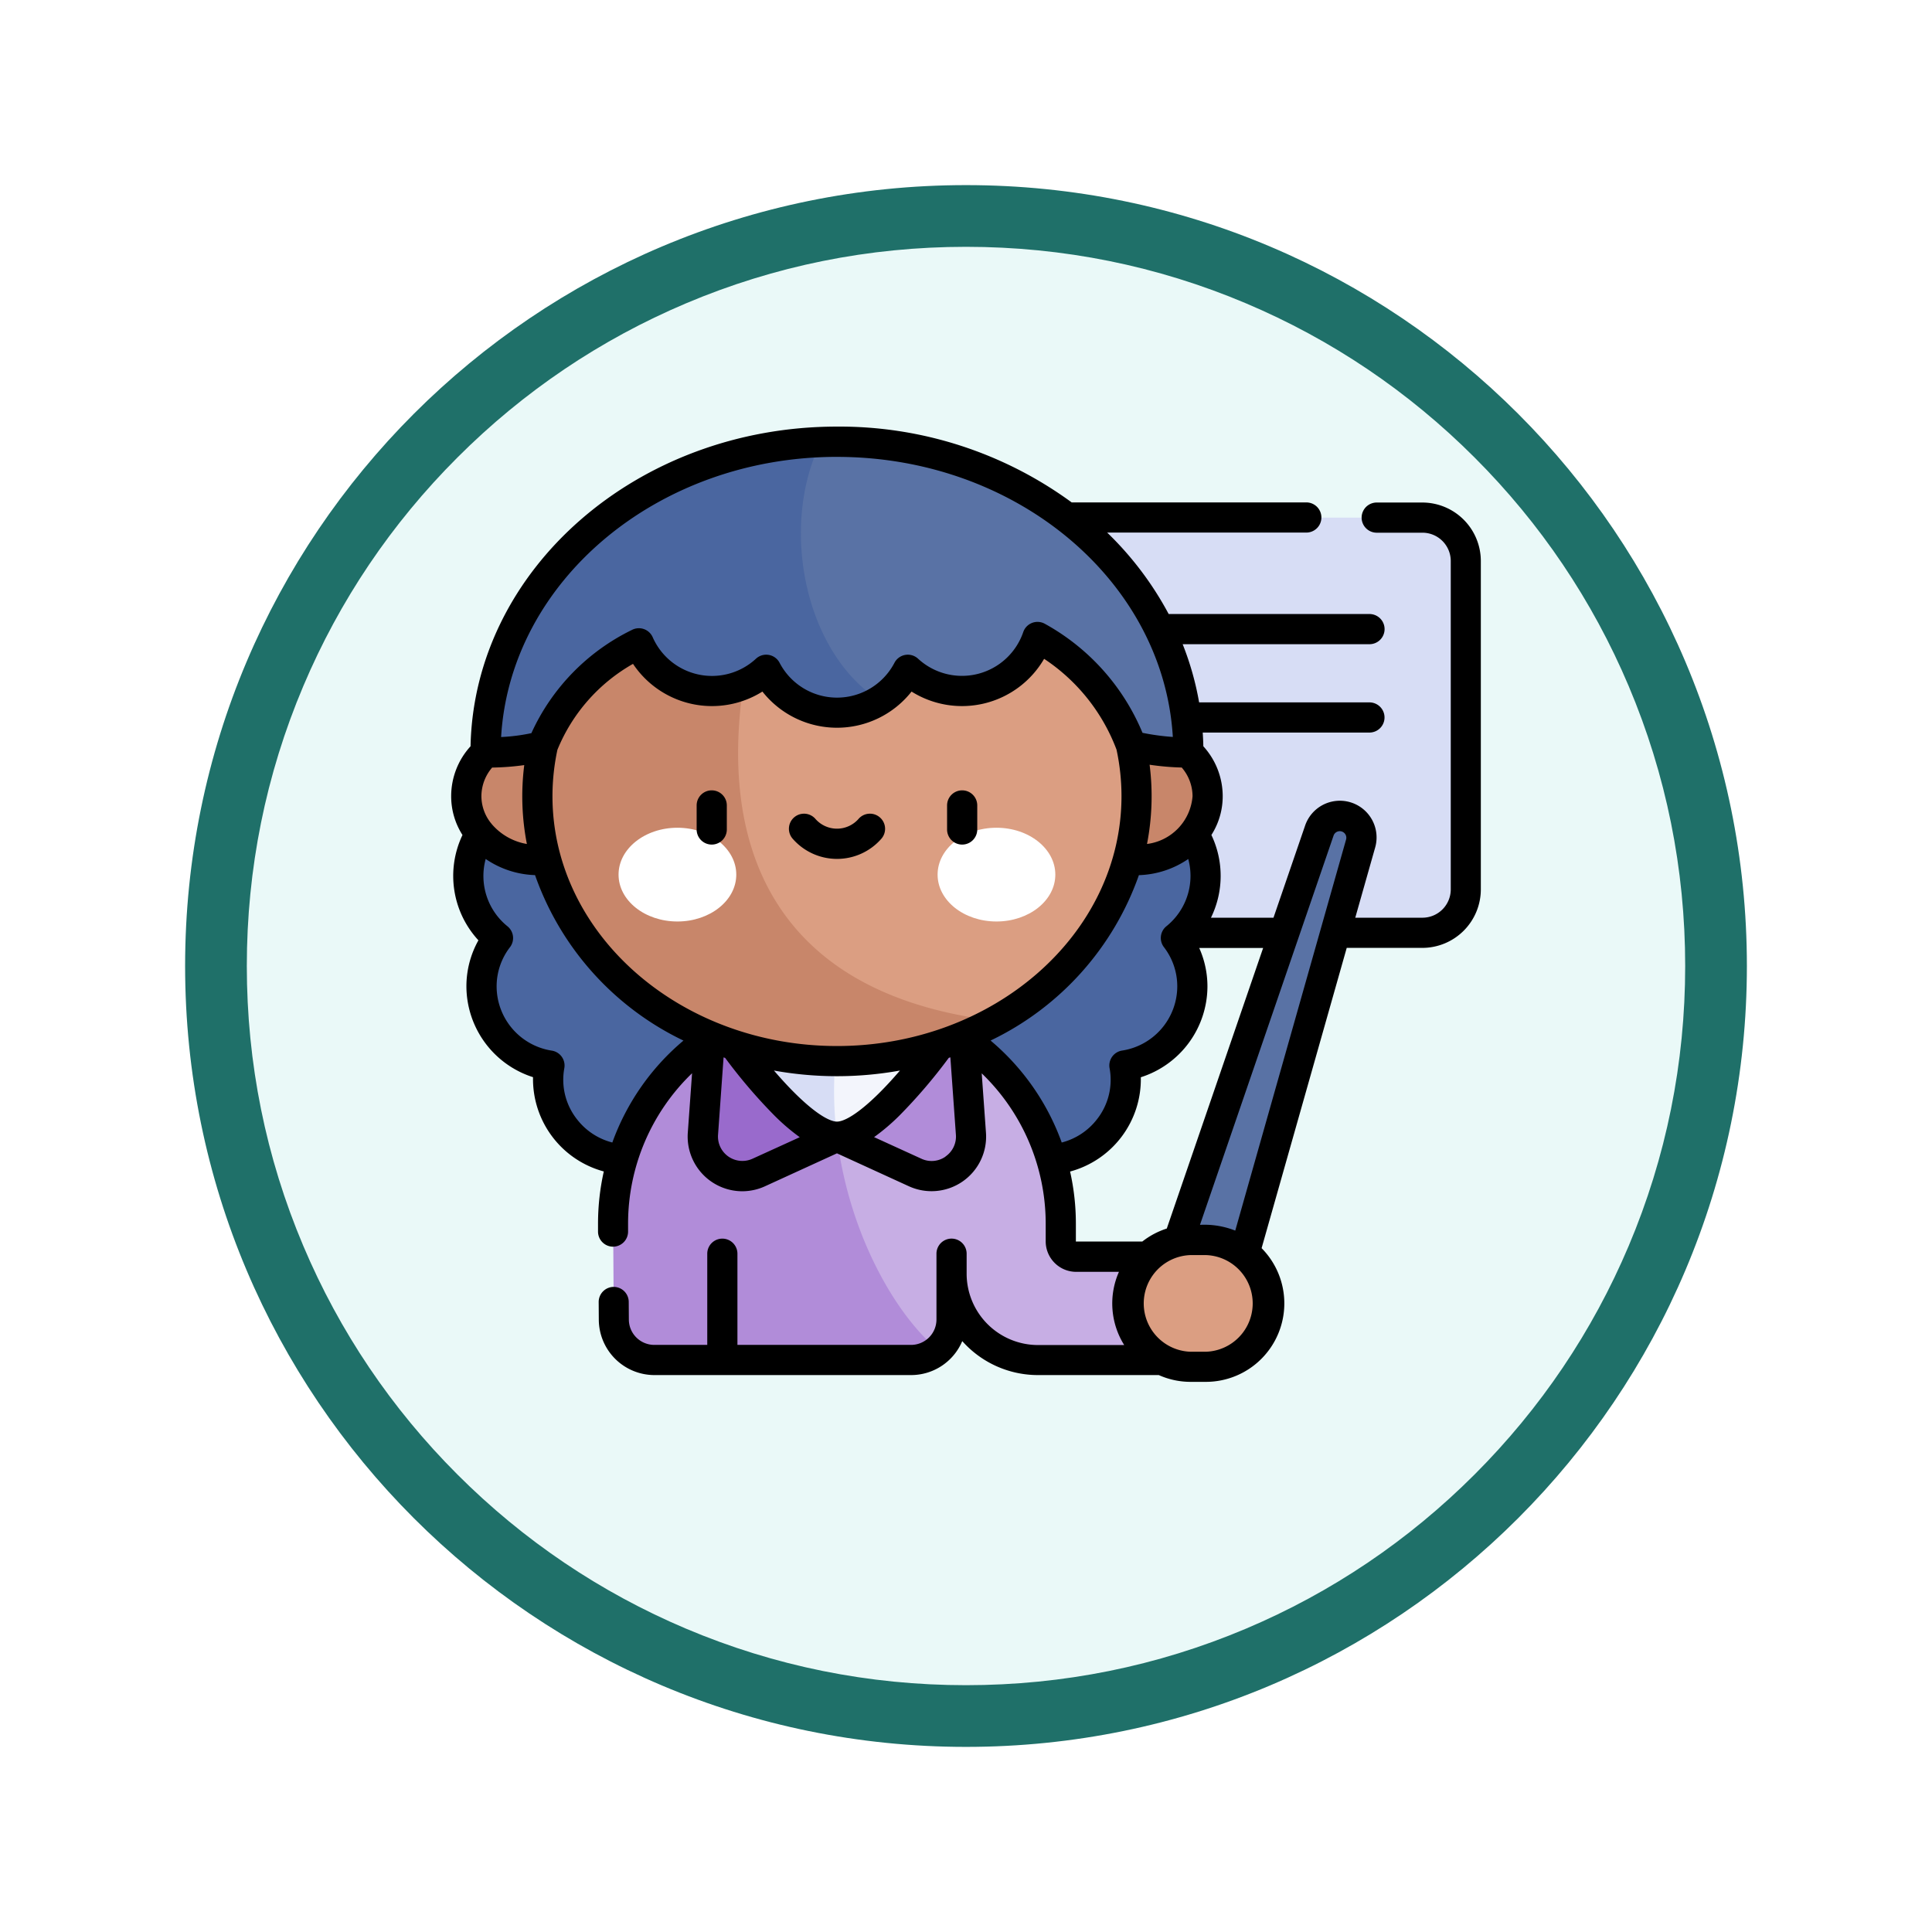 <svg xmlns="http://www.w3.org/2000/svg" xmlns:xlink="http://www.w3.org/1999/xlink" width="93.934" height="93.934" viewBox="0 0 93.934 93.934">
  <defs>
    <filter id="Trazado_982547" x="0" y="0" width="93.934" height="93.934" filterUnits="userSpaceOnUse">
      <feOffset dy="3" input="SourceAlpha"/>
      <feGaussianBlur stdDeviation="3" result="blur"/>
      <feFlood flood-opacity="0.161"/>
      <feComposite operator="in" in2="blur"/>
      <feComposite in="SourceGraphic"/>
    </filter>
  </defs>
  <g id="Grupo_1207740" data-name="Grupo 1207740" transform="translate(-609 -6078.091)">
    <g id="Grupo_1185504" data-name="Grupo 1185504" transform="translate(420.598 -3401.478)">
      <g id="Grupo_1183665" data-name="Grupo 1183665" transform="translate(-0.598 8175.569)">
        <g id="Grupo_1181743" data-name="Grupo 1181743" transform="translate(0 569)">
          <g id="Grupo_1175133" data-name="Grupo 1175133" transform="translate(-0.033 -1251)">
            <g id="Grupo_1167337" data-name="Grupo 1167337" transform="translate(198.033 1992)">
              <g id="Grupo_1166720" data-name="Grupo 1166720">
                <g id="Grupo_1164305" data-name="Grupo 1164305">
                  <g id="Grupo_1163948" data-name="Grupo 1163948">
                    <g id="Grupo_1158168" data-name="Grupo 1158168">
                      <g id="Grupo_1152576" data-name="Grupo 1152576">
                        <g id="Grupo_1148633" data-name="Grupo 1148633">
                          <g id="Grupo_1148525" data-name="Grupo 1148525">
                            <g transform="matrix(1, 0, 0, 1, -9, -6)" filter="url(#Trazado_982547)">
                              <g id="Trazado_982547-2" data-name="Trazado 982547" transform="translate(9 6)" fill="#eaf9f8">
                                <path d="M 37.967 74.434 C 33.043 74.434 28.268 73.47 23.773 71.568 C 19.43 69.732 15.53 67.102 12.181 63.753 C 8.831 60.403 6.202 56.503 4.365 52.161 C 2.464 47.666 1.5 42.89 1.5 37.967 C 1.5 33.043 2.464 28.268 4.365 23.773 C 6.202 19.43 8.831 15.53 12.181 12.181 C 15.53 8.831 19.43 6.202 23.773 4.365 C 28.268 2.464 33.043 1.5 37.967 1.5 C 42.89 1.5 47.666 2.464 52.161 4.365 C 56.503 6.202 60.403 8.831 63.753 12.181 C 67.102 15.53 69.732 19.43 71.568 23.773 C 73.47 28.268 74.434 33.043 74.434 37.967 C 74.434 42.89 73.47 47.666 71.568 52.161 C 69.732 56.503 67.102 60.403 63.753 63.753 C 60.403 67.102 56.503 69.732 52.161 71.568 C 47.666 73.47 42.89 74.434 37.967 74.434 Z" stroke="none"/>
                                <path d="M 37.967 3 C 33.245 3 28.666 3.924 24.357 5.747 C 20.194 7.508 16.454 10.029 13.242 13.242 C 10.029 16.454 7.508 20.194 5.747 24.357 C 3.924 28.666 3 33.245 3 37.967 C 3 42.689 3.924 47.268 5.747 51.577 C 7.508 55.74 10.029 59.48 13.242 62.692 C 16.454 65.904 20.194 68.426 24.357 70.187 C 28.666 72.009 33.245 72.934 37.967 72.934 C 42.689 72.934 47.268 72.009 51.577 70.187 C 55.74 68.426 59.48 65.904 62.692 62.692 C 65.904 59.48 68.426 55.74 70.187 51.577 C 72.009 47.268 72.934 42.689 72.934 37.967 C 72.934 33.245 72.009 28.666 70.187 24.357 C 68.426 20.194 65.904 16.454 62.692 13.242 C 59.48 10.029 55.74 7.508 51.577 5.747 C 47.268 3.924 42.689 3 37.967 3 M 37.967 0 C 58.935 0 75.934 16.998 75.934 37.967 C 75.934 58.935 58.935 75.934 37.967 75.934 C 16.998 75.934 0 58.935 0 37.967 C 0 16.998 16.998 0 37.967 0 Z" stroke="none" fill="#1f7069"/>
                              </g>
                            </g>
                          </g>
                        </g>
                      </g>
                    </g>
                  </g>
                </g>
              </g>
            </g>
          </g>
        </g>
      </g>
    </g>
    <g id="maestro_2_" data-name="maestro (2)" transform="translate(630.936 6080.31)">
      <g id="Grupo_1207738" data-name="Grupo 1207738" transform="translate(0.733 19.261)">
        <g id="Grupo_1207733" data-name="Grupo 1207733" transform="translate(0.1 3.686)">
          <path id="Trazado_1078491" data-name="Trazado 1078491" d="M282.961,83.912H263.4a2.11,2.11,0,0,1-2.11-2.11V65.835a2.11,2.11,0,0,1,2.11-2.11h19.561a2.11,2.11,0,0,1,2.11,2.11V81.8A2.11,2.11,0,0,1,282.961,83.912Z" transform="translate(-236.576 -63.725)" fill="#d7ddf5"/>
          <path id="Trazado_1078492" data-name="Trazado 1078492" d="M44.37,206.051a3.883,3.883,0,0,0-3.883-3.883H12.408a3.882,3.882,0,0,0-2.44,6.9,3.882,3.882,0,0,0,2.5,6.2,3.893,3.893,0,0,0,3.821,4.568H36.6a3.893,3.893,0,0,0,3.821-4.568,3.882,3.882,0,0,0,2.5-6.2,3.874,3.874,0,0,0,1.443-3.02Z" transform="translate(-8.525 -188.631)" fill="#4a66a0"/>
          <path id="Trazado_1078493" data-name="Trazado 1078493" d="M359.768,212.722l-7.8,22.713,3.255,1.019,6.548-23.1A1.052,1.052,0,0,0,359.768,212.722Z" transform="translate(-318.391 -197.508)" fill="#5972a5"/>
          <g id="Grupo_1207731" data-name="Grupo 1207731" transform="translate(7.041 23.442)">
            <g id="Grupo_1207729" data-name="Grupo 1207729">
              <path id="Trazado_1078494" data-name="Trazado 1078494" d="M196.805,316.039l-.1,5.026h-5.866a4.2,4.2,0,0,1-4.2-4.2V319.1a1.964,1.964,0,0,1-.665,1.475c-3.3-1.372-5.41-5.824-5.981-10.489-.259-2.117-.037-4.823,1.5-6.525a10.88,10.88,0,0,1,10.46,10.873l0,.855a.749.749,0,0,0,.75.753Z" transform="translate(-170.181 -303.55)" fill="#c7aee4"/>
              <path id="Trazado_1078495" data-name="Trazado 1078495" d="M96.328,320.491a1.958,1.958,0,0,1-1.3.493H82.538a1.967,1.967,0,0,1-1.967-1.955l-.03-4.679a10.882,10.882,0,0,1,10.882-10.882c.141,0,.282,0,.421.009a17.66,17.66,0,0,0-.421,6.65C91.993,314.793,94.232,318.746,96.328,320.491Z" transform="translate(-80.54 -303.469)" fill="#b18cd9"/>
            </g>
            <g id="Grupo_1207730" data-name="Grupo 1207730" transform="translate(24.996 11.677)">
              <path id="Trazado_1078496" data-name="Trazado 1078496" d="M340.126,429.056h-.989a2.956,2.956,0,0,1-2.956-2.956v-.257a2.956,2.956,0,0,1,2.956-2.956h.989a2.956,2.956,0,0,1,2.956,2.956v.257A2.956,2.956,0,0,1,340.126,429.056Z" transform="translate(-336.181 -422.888)" fill="#db9e82"/>
            </g>
          </g>
          <g id="Grupo_1207732" data-name="Grupo 1207732" transform="translate(11.405 24.082)">
            <path id="Trazado_1078497" data-name="Trazado 1078497" d="M194.348,317.775l-3.8-1.738a17.768,17.768,0,0,1,.269-6.018h5.825l.419,5.873A1.919,1.919,0,0,1,194.348,317.775Z" transform="translate(-184.03 -310.019)" fill="#b18cd9"/>
            <path id="Trazado_1078498" data-name="Trazado 1078498" d="M131.685,316.037l-3.8,1.737a1.919,1.919,0,0,1-2.713-1.882l.42-5.874h6.361A17.764,17.764,0,0,0,131.685,316.037Z" transform="translate(-125.167 -310.019)" fill="#996acc"/>
            <path id="Trazado_1078499" data-name="Trazado 1078499" d="M189.245,310.019s-3.952,6.018-6.094,6.018c-1.31-2.3-1.28-4.566.269-6.018Z" transform="translate(-176.633 -310.019)" fill="#f3f5fc"/>
            <path id="Trazado_1078500" data-name="Trazado 1078500" d="M135.613,316.037c-2.141,0-6.093-6.018-6.093-6.018h6.361A17.764,17.764,0,0,0,135.613,316.037Z" transform="translate(-129.094 -310.019)" fill="#d7ddf5"/>
          </g>
        </g>
        <g id="Grupo_1207737" data-name="Grupo 1207737" transform="translate(0 0)">
          <g id="Grupo_1207734" data-name="Grupo 1207734">
            <ellipse id="Elipse_12781" data-name="Elipse 12781" cx="3.519" cy="3.112" rx="3.519" ry="3.112" transform="translate(29.007 14.11)" fill="#c8866a"/>
            <ellipse id="Elipse_12782" data-name="Elipse 12782" cx="3.519" cy="3.112" rx="3.519" ry="3.112" transform="translate(0 14.11)" fill="#c8866a"/>
            <path id="Trazado_1078501" data-name="Trazado 1078501" d="M149.105,83.408a12.618,12.618,0,0,1-6.842,10.923c-14.709,1.155-17.12-13.9-10.281-23.6a16.4,16.4,0,0,1,2.557-.2C142.584,70.529,149.105,76.295,149.105,83.408Z" transform="translate(-116.517 -66.178)" fill="#db9e82"/>
            <path id="Trazado_1078502" data-name="Trazado 1078502" d="M65.149,96.163a15.924,15.924,0,0,1-7.724,1.958c-8.044,0-14.565-5.766-14.565-12.88,0-6.342,5.183-11.613,12.008-12.681-4.426,11.491-2.962,22.019,10.281,23.6Z" transform="translate(-39.403 -68.009)" fill="#c8866a"/>
            <path id="Trazado_1078503" data-name="Trazado 1078503" d="M179.884,41.137a11.919,11.919,0,0,1-2.783-.328,9.98,9.98,0,0,0-4.552-5.286,3.881,3.881,0,0,1-6.309,1.589,3.892,3.892,0,0,1-1.371,1.486c-5.844-1.213-6.75-10.822-2.86-12.554q.392-.016.788-.016C172.235,26.029,179.884,32.792,179.884,41.137Z" transform="translate(-144.776 -26.029)" fill="#5972a5"/>
            <path id="Trazado_1078504" data-name="Trazado 1078504" d="M36.247,38.743a3.88,3.88,0,0,1-5.514-1.486,3.882,3.882,0,0,1-6.191-1.287,9.421,9.421,0,0,0-4.67,4.988,10.382,10.382,0,0,1-2.782.324c0-8.111,7.227-14.727,16.3-15.092-2.041,4.165-.741,10.28,2.86,12.554Z" transform="translate(-16.152 -26.173)" fill="#4a66a0"/>
          </g>
          <g id="Grupo_1207736" data-name="Grupo 1207736" transform="translate(7.405 18.765)">
            <g id="Grupo_1207735" data-name="Grupo 1207735">
              <ellipse id="Elipse_12783" data-name="Elipse 12783" cx="2.862" cy="2.279" rx="2.862" ry="2.279" fill="#fff"/>
              <ellipse id="Elipse_12784" data-name="Elipse 12784" cx="2.862" cy="2.279" rx="2.862" ry="2.279" transform="translate(15.512)" fill="#fff"/>
            </g>
          </g>
        </g>
      </g>
      <g id="Grupo_1207739" data-name="Grupo 1207739" transform="translate(0 18.528)">
        <path id="Trazado_1078505" data-name="Trazado 1078505" d="M122.791,199.349a.733.733,0,0,0-.733.733v1.17a.733.733,0,1,0,1.467,0v-1.17A.733.733,0,0,0,122.791,199.349Z" transform="translate(-110.123 -181.669)"/>
        <path id="Trazado_1078506" data-name="Trazado 1078506" d="M247.324,199.349a.733.733,0,0,0-.733.733v1.17a.733.733,0,1,0,1.467,0v-1.17A.733.733,0,0,0,247.324,199.349Z" transform="translate(-222.48 -181.669)"/>
        <path id="Trazado_1078507" data-name="Trazado 1078507" d="M172.333,211.138a.733.733,0,0,0-1.035.071,1.394,1.394,0,0,1-2.1,0,.733.733,0,1,0-1.106.964,2.861,2.861,0,0,0,4.316,0A.733.733,0,0,0,172.333,211.138Z" transform="translate(-151.49 -192.143)"/>
        <path id="Trazado_1078508" data-name="Trazado 1078508" d="M47.219,22.214H45a.733.733,0,1,0,0,1.467h2.219A1.378,1.378,0,0,1,48.6,25.057V41.024A1.378,1.378,0,0,1,47.219,42.4H43.957l.967-3.411a1.785,1.785,0,0,0-3.406-1.066L39.981,42.4h-3.04a4.619,4.619,0,0,0,.021-4.022,3.487,3.487,0,0,0,.55-1.9,3.607,3.607,0,0,0-.942-2.413q-.007-.335-.03-.667h8.106a.733.733,0,1,0,0-1.467H36.365a14.307,14.307,0,0,0-.8-2.829h9.084a.733.733,0,1,0,0-1.467H34.885a15.923,15.923,0,0,0-2.99-3.96h9.682a.733.733,0,1,0,0-1.467H30.169a19.116,19.116,0,0,0-11.413-3.686c-9.713,0-17.635,6.945-17.814,15.543A3.6,3.6,0,0,0,0,36.479a3.5,3.5,0,0,0,.55,1.9,4.615,4.615,0,0,0,.775,5.12,4.571,4.571,0,0,0-.584,2.248,4.65,4.65,0,0,0,3.239,4.406,4.651,4.651,0,0,0,3.441,4.584,11.612,11.612,0,0,0-.281,2.538l0,.391a.733.733,0,0,0,.733.729h0a.733.733,0,0,0,.728-.738l0-.386a10.155,10.155,0,0,1,3.111-7.309l-.207,2.889A2.659,2.659,0,0,0,14.154,55.7a2.66,2.66,0,0,0,1.108-.244l3.495-1.6,3.495,1.6a2.653,2.653,0,0,0,3.75-2.6l-.207-2.889a10.152,10.152,0,0,1,3.111,7.306l0,.855a1.483,1.483,0,0,0,1.483,1.49h2.078a3.805,3.805,0,0,0,.256,3.559H28.53A3.472,3.472,0,0,1,25.062,59.7v-.964a.733.733,0,1,0-1.467,0v3.2a1.236,1.236,0,0,1-1.234,1.234H13.918V58.737a.733.733,0,1,0-1.467,0V63.17H9.873a1.237,1.237,0,0,1-1.234-1.226l-.006-.866A.733.733,0,0,0,7.9,60.35h0a.733.733,0,0,0-.728.738l.006.866a2.707,2.707,0,0,0,2.7,2.683H22.361a2.7,2.7,0,0,0,2.488-1.651,4.925,4.925,0,0,0,3.681,1.651h5.875a3.793,3.793,0,0,0,1.55.33h.733a3.815,3.815,0,0,0,2.715-6.5l4.139-14.6h3.677a2.847,2.847,0,0,0,2.843-2.843V25.057a2.846,2.846,0,0,0-2.843-2.843ZM42.905,38.4a.319.319,0,0,1,.608.19L38.122,57.613a4.086,4.086,0,0,0-1.715-.28ZM18.757,52.314c-.473,0-1.516-.682-3.063-2.483a17.242,17.242,0,0,0,6.126,0C20.273,51.633,19.229,52.314,18.757,52.314Zm0-3.675c-7.627,0-13.832-5.449-13.832-12.147a10.794,10.794,0,0,1,.24-2.255,8.493,8.493,0,0,1,3.676-4.179,4.616,4.616,0,0,0,6.292,1.347,4.617,4.617,0,0,0,7.251,0,4.617,4.617,0,0,0,6.445-1.592,9.161,9.161,0,0,1,3.521,4.417,10.79,10.79,0,0,1,.241,2.261C32.589,43.19,26.383,48.639,18.756,48.639ZM1.97,37.843a2.1,2.1,0,0,1-.5-1.359A2.145,2.145,0,0,1,1.992,35.1a12.433,12.433,0,0,0,1.561-.12,12.124,12.124,0,0,0,.128,3.836,2.882,2.882,0,0,1-1.711-.971Zm31.988-2.881a12.735,12.735,0,0,0,1.562.136,2.15,2.15,0,0,1,.526,1.392,2.539,2.539,0,0,1-2.214,2.325,12.134,12.134,0,0,0,.126-3.852Zm-15.2-14.967c8.727,0,15.879,6.041,16.329,13.616a11.256,11.256,0,0,1-1.474-.2,10.776,10.776,0,0,0-4.746-5.3.733.733,0,0,0-1.052.4A3.149,3.149,0,0,1,22.7,29.807a.733.733,0,0,0-1.148.2,3.149,3.149,0,0,1-5.584,0,.733.733,0,0,0-1.148-.2,3.149,3.149,0,0,1-5.022-1.044.733.733,0,0,0-1.009-.355A10.351,10.351,0,0,0,3.9,33.427a9.073,9.073,0,0,1-1.472.189c.447-7.578,7.6-13.622,16.329-13.622ZM7.833,53.329A3.156,3.156,0,0,1,6.117,52.2,3.1,3.1,0,0,1,5.5,49.723a.733.733,0,0,0-.612-.861,3.166,3.166,0,0,1-2.678-3.114,3.119,3.119,0,0,1,.649-1.914.733.733,0,0,0-.121-1.016,3.143,3.143,0,0,1-1.06-3.274,4.492,4.492,0,0,0,2.4.785,14.1,14.1,0,0,0,7.216,8.045,11.631,11.631,0,0,0-3.459,4.957Zm6.819.789a1.186,1.186,0,0,1-1.677-1.163l.269-3.764.078.026a25.887,25.887,0,0,0,2.393,2.8,10.039,10.039,0,0,0,1.233,1.055Zm9.38-.1a1.177,1.177,0,0,1-1.17.1l-2.3-1.05A10.042,10.042,0,0,0,21.8,52.014a25.892,25.892,0,0,0,2.393-2.8l.078-.026.269,3.764a1.176,1.176,0,0,1-.507,1.059Zm2.189-5.643a14.1,14.1,0,0,0,7.216-8.044,4.492,4.492,0,0,0,2.4-.785A3.14,3.14,0,0,1,35,42.615c-.073.071-.147.138-.225.2a.733.733,0,0,0-.121,1.016,3.119,3.119,0,0,1,.649,1.914,3.166,3.166,0,0,1-2.678,3.114.733.733,0,0,0-.612.862A3.1,3.1,0,0,1,31.4,52.2a3.156,3.156,0,0,1-1.715,1.13,11.636,11.636,0,0,0-3.46-4.958Zm4.152,9.768a.014.014,0,0,1,0-.011l0-.858a11.593,11.593,0,0,0-.281-2.533,4.651,4.651,0,0,0,3.439-4.584,4.65,4.65,0,0,0,3.239-4.406,4.58,4.58,0,0,0-.4-1.88h3.108L34.793,57.513a3.81,3.81,0,0,0-1.189.631H30.384a.014.014,0,0,1-.011,0Zm6.315,5.36h-.733a2.351,2.351,0,0,1,0-4.7h.733a2.351,2.351,0,0,1,0,4.7Z" transform="translate(0 -18.528)"/>
      </g>
    </g>
  </g>
</svg>
